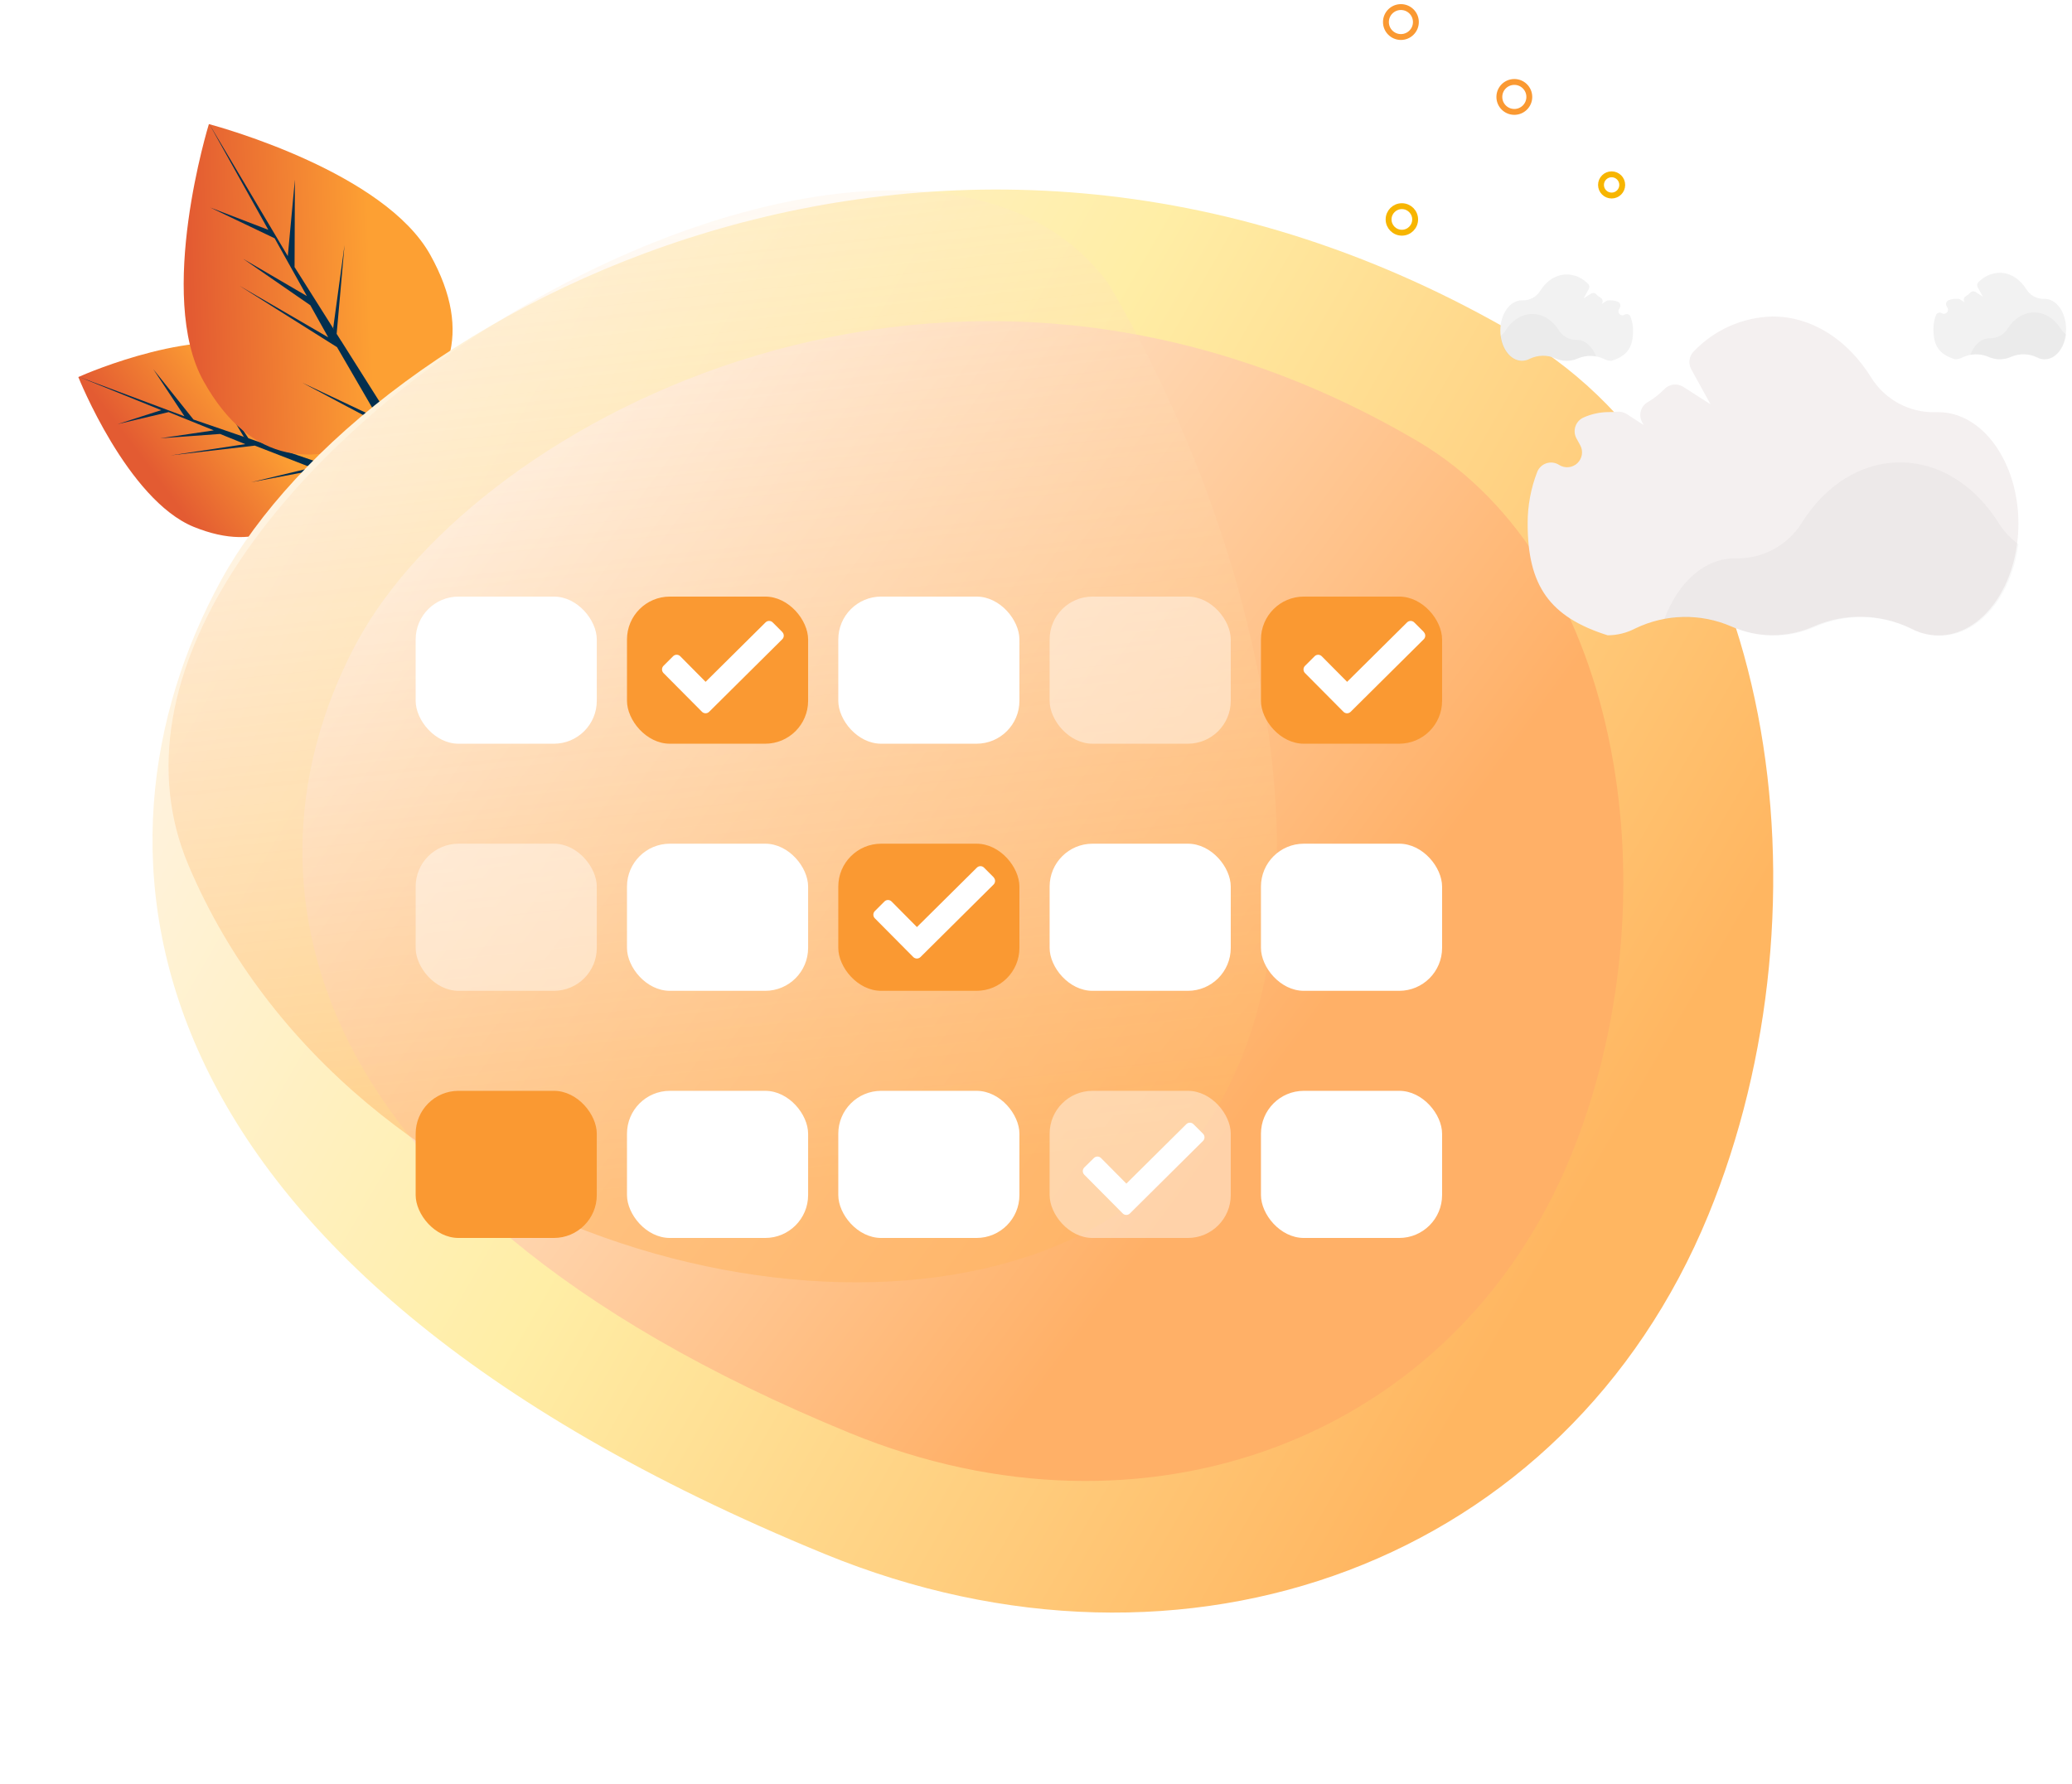 <svg height="304" viewBox="0 0 353 304" width="353" xmlns="http://www.w3.org/2000/svg" xmlns:xlink="http://www.w3.org/1999/xlink"><linearGradient id="a"><stop offset=".26" stop-color="#fda033"/><stop offset="1" stop-color="#e35b32"/></linearGradient><linearGradient id="b" x1="18.545%" x2="70.037%" xlink:href="#a" y1="23.875%" y2="66.599%"/><linearGradient id="c" x1="14.067%" x2="88.653%" xlink:href="#a" y1="41.882%" y2="55.523%"/><linearGradient id="d" x1="0%" x2="82.116%" y1="31.145%" y2="77.103%"><stop offset="0" stop-color="#fff4ee"/><stop offset=".476" stop-color="#ffeea6"/><stop offset="1" stop-color="#ffb661"/></linearGradient><linearGradient id="e" x1="0%" x2="63.854%" y1="31.145%" y2="77.099%"><stop offset="0" stop-color="#fff"/><stop offset="1" stop-color="#ffb067"/></linearGradient><filter id="f" height="151.6%" width="145.3%" x="-22.7%" y="-25.8%"><feGaussianBlur in="SourceGraphic" stdDeviation="17"/></filter><linearGradient id="g" x1="19.377%" x2="30.155%" y1="-17.758%" y2="89.055%"><stop offset="0" stop-color="#fff" stop-opacity="0"/><stop offset="1" stop-color="#ffb664"/></linearGradient><g fill="none" fill-rule="evenodd" transform="translate(8.5 1)"><g fill-rule="nonzero" transform="matrix(-.99 -.139 -.139 .99 72.806 26.532)"><path d="m39.161 68.386c-11.895 2.981-17.82-3.046-20.009-11.764-.049-.204-.098-.408-.143-.608-.093-.403-.174-.811-.245-1.225-1.417-8.008 1.413-15.219 12.471-17.996 11.434-2.858 29.56 8.134 30.9 8.984l.078.049s-11.168 19.564-23.051 22.561z" fill="url(#b)"/><path d="m20.683 55.596 9.89 3.896-10.813-3.675-.755.172c-.098-.408-.184-.849-.261-1.274l12.058-2.332.094-.029h.02l1.139-.221 7.448-8.343-6.603 8.167-.233.074 9.11-1.764 7.967-7.538-6.37 7.207 18.763-4.165h.061-.061l-14.7 3.675 7.048 3.402-8.343-3.246-8.048 2.013 8.865 2.613-10.009-2.156-4.492 1.123 12.352 3.675-14.002-3.651z" fill="#022f4f"/><path d="m40.982 43.554c-10.049 13.279-21.454 11.944-31.194 4.573-.225-.167-.449-.343-.67-.519-.445-.351-.874-.706-1.294-1.074-8.318-7.273-11.458-17.314-2.115-29.666 9.674-12.798 38.217-16.554 40.345-16.82h.123s4.867 30.222-5.194 43.505z" fill="url(#c)"/><path d="m10.548 45.755 13.786-4.296-14.582 5.308-.653.817c-.466-.368-.919-.743-1.36-1.127l10.784-12.736.069-.106h.029l1.021-1.201.776-15.174-.053 14.247-.184.282 8.146-9.625 2.017-14.766-.613 13.067 16.334-20.381.053-.065-.049.065-12.43 16.411 10.356-2.397-11.622 3.675-6.807 8.984 11.63-4.769-12.43 6.24-3.785 4.994 16.219-6.611-17.935 8.057z" fill="#022f4f"/></g><path d="m131.969 263.791c61.611 25.281 126.269 1.425 150.573-57.74 21.891-53.289 11.307-124.251-32.018-149.7-97.958-57.577-196.414-3.998-221.336 41.492-24.921 45.49-18.322 116.26 102.781 165.948z" fill="url(#d)" fill-rule="nonzero"/><path d="m136.33 243.213c50.214 20.604 102.911 1.162 122.72-47.059 17.842-43.432 9.215-101.267-26.096-122.008-79.838-46.926-160.081-3.258-180.393 33.817-20.311 37.075-14.933 94.754 83.768 135.25z" fill="url(#e)" fill-rule="nonzero" filter="url(#f)"/><path d="m23.625 146.471c27.425 64.715 116.006 87.093 158.21 59.376 42.204-27.718 30.35-104.439-1.558-158.612-38.298-51.666-184.077 34.522-156.652 99.237z" fill="url(#g)" opacity=".6"/><g fill-rule="nonzero"><g transform="matrix(-1 0 0 1 343.513 45.48)"><path d="m21.193 6.893c-.266.166-.61.132-.838-.083-.228-.215-.283-.556-.134-.832l.172-.31c.093-.171.11-.373.047-.557s-.2-.333-.378-.411c-.355-.159-.738-.247-1.127-.257h-.045c-.12.008-.24.008-.359 0-.158-.018-.318.018-.453.102l-.788.51.074-.131c.177-.319.073-.721-.237-.915-.293-.169-.56-.379-.792-.625-.225-.245-.592-.294-.874-.118l-1.266.817.894-1.633c.145-.267.1-.597-.11-.817-.946-1.008-2.256-1.597-3.638-1.633-1.846 0-3.487 1.098-4.549 2.809-.633 1.044-1.777 1.668-2.997 1.633h-.098c-2.042 0-3.675 2.311-3.675 5.145 0 2.834 1.633 5.157 3.675 5.157.447-.001.887-.11 1.282-.319 1.404-.682 3.037-.715 4.467-.09 1.209.539 2.589.539 3.798 0 1.419-.612 3.034-.58 4.426.09.395.208.835.318 1.282.319 2.695-.849 3.675-2.307 3.675-5.157.005-.816-.146-1.625-.445-2.385-.078-.183-.233-.323-.423-.383-.19-.06-.397-.033-.565.072z" fill="#f2f2f2"/><path d="m16.334 14.006c-1.064-.2-2.164-.081-3.161.343-1.207.539-2.586.539-3.794 0-1.433-.631-3.072-.6-4.48.086-.394.212-.835.322-1.282.323-1.797 0-3.304-1.821-3.618-4.226.361-.261.668-.588.907-.964 1.062-1.711 2.707-2.809 4.553-2.809s3.467 1.086 4.529 2.777c.648 1.034 1.789 1.654 3.01 1.633h.069c1.421-.004 2.658 1.152 3.267 2.838z" fill="#000" opacity=".03"/><path d="m75.234 7.146c.265.17.613.138.842-.079.229-.217.281-.561.126-.836l-.172-.31c-.093-.171-.11-.373-.047-.557.063-.184.2-.333.378-.411.356-.156.739-.241 1.127-.249h.045c.12.006.24.006.359 0 .16-.019.321.017.457.102l.784.51-.074-.131c-.176-.32-.07-.723.241-.915.287-.165.549-.368.78-.604.223-.244.589-.294.87-.118l1.266.817-.89-1.633c-.147-.266-.104-.597.106-.817.946-1.008 2.256-1.597 3.638-1.633 1.85 0 3.491 1.098 4.553 2.809.64 1.037 1.788 1.65 3.005 1.605h.102c2.042 0 3.675 2.311 3.675 5.145 0 2.834-1.633 5.157-3.675 5.157-.448-0-.89-.11-1.286-.319-1.405-.683-3.039-.713-4.467-.082-1.209.539-2.589.539-3.798 0-1.419-.612-3.034-.58-4.426.09-.397.209-.838.318-1.286.319-2.695-.849-3.675-2.307-3.675-5.157-.001-.816.15-1.624.445-2.385.077-.186.233-.329.424-.39.192-.061.401-.035.572.071z" fill="#f2f2f2"/><path d="m80.081 14.276c1.064-.201 2.164-.081 3.161.343 1.209.539 2.589.539 3.798 0 1.429-.63 3.063-.599 4.467.086.396.212.837.323 1.286.323 1.813 0 3.316-1.821 3.63-4.226-.359-.262-.667-.589-.907-.964-1.058-1.711-2.703-2.809-4.549-2.809s-3.471 1.086-4.529 2.777c-.648 1.033-1.79 1.653-3.01 1.633h-.049c-1.446-.004-2.683 1.172-3.299 2.838z" fill="#000" opacity=".03"/><path d="m86.386 32.749c-.979.62-2.254.499-3.099-.295-.845-.794-1.045-2.059-.487-3.074l.637-1.152c.343-.631.405-1.376.172-2.056-.233-.679-.74-1.23-1.397-1.517-1.309-.58-2.721-.891-4.153-.915h-.167c-.446.005-.891-.013-1.335-.053-.585-.064-1.175.071-1.674.384l-2.899 1.878.265-.486c.651-1.179.265-2.661-.878-3.373-1.058-.608-2.027-1.359-2.879-2.234-.834-.893-2.182-1.075-3.222-.433l-4.671 2.985 3.291-5.978c.532-.983.367-2.197-.408-3.001-3.507-3.697-8.34-5.848-13.435-5.978-6.823 0-12.887 4.059-16.803 10.376-2.371 3.828-6.611 6.092-11.111 5.933h-.368c-7.522 0-13.622 8.534-13.622 18.988 0 10.454 6.101 19.049 13.622 19.049 1.667-.005 3.307-.419 4.778-1.205 5.182-2.52 11.209-2.638 16.485-.323 4.462 1.985 9.556 1.985 14.019 0 5.234-2.265 11.193-2.148 16.334.323 1.462.773 3.091 1.18 4.745 1.184 9.947-3.132 13.627-8.522 13.627-19.049.01-3.011-.544-5.997-1.634-8.804-.284-.702-.867-1.24-1.589-1.468-.722-.228-1.508-.12-2.143.292z" fill="#f4f0f0"/><path d="m68.48 59.075c-3.929-.743-7.99-.301-11.666 1.27-4.461 1.984-9.554 1.984-14.014 0-5.28-2.316-11.31-2.2-16.497.319-1.463.775-3.093 1.183-4.749 1.188-6.693 0-12.25-6.73-13.41-15.607 1.331-.964 2.466-2.172 3.344-3.561 3.916-6.317 9.996-10.364 16.808-10.364s12.806 4.002 16.722 10.245c2.379 3.84 6.594 6.154 11.111 6.101h.176c5.329-.086 9.898 4.19 12.177 10.409z" fill="#000" opacity=".03"/></g><rect fill="#fff" height="25.072" rx="7.31" width="30.859" x="62.314" y="100.661"/><rect fill="#fa9932" height="25.072" rx="7.31" width="30.859" x="98.317" y="100.661"/><rect fill="#fff" height="25.072" rx="7.31" width="30.859" x="134.317" y="100.661"/><rect fill="#fff" height="25.072" opacity=".43" rx="7.31" width="30.859" x="170.321" y="100.661"/><rect fill="#fa9932" height="25.072" rx="7.31" width="30.859" x="206.325" y="100.661"/><rect fill="#fff" height="25.072" opacity=".43" rx="7.31" width="30.859" x="62.314" y="142.77"/><rect fill="#fff" height="25.072" rx="7.31" width="30.859" x="98.317" y="142.77"/><rect fill="#fa9932" height="25.072" rx="7.31" width="30.859" x="134.317" y="142.77"/><rect fill="#fff" height="25.072" rx="7.31" width="30.859" x="170.321" y="142.77"/><rect fill="#fff" height="25.072" rx="7.31" width="30.859" x="206.325" y="142.77"/><rect fill="#fa9932" height="25.072" rx="7.31" width="30.859" x="62.314" y="184.883"/><rect fill="#fff" height="25.072" rx="7.31" width="30.859" x="98.317" y="184.883"/><rect fill="#fff" height="25.072" rx="7.31" width="30.859" x="134.317" y="184.883"/><rect fill="#fff" height="25.072" opacity=".43" rx="7.31" width="30.859" x="170.321" y="184.883"/><rect fill="#fff" height="25.072" rx="7.31" width="30.859" x="206.325" y="184.883"/><path d="m124.778 106.697-1.633-1.633c-.162-.163-.383-.254-.613-.254s-.45.091-.613.254l-10.209 10.123-4.316-4.357c-.161-.165-.382-.257-.613-.257s-.451.093-.613.257l-1.633 1.633c-.332.341-.332.884 0 1.225l6.558 6.603c.162.163.383.254.613.254s.45-.091.613-.254l12.455-12.361c.163-.162.254-.383.254-.613s-.091-.45-.254-.613z" fill="#fff"/><path d="m234.072 106.697-1.633-1.633c-.162-.163-.383-.254-.613-.254s-.45.091-.613.254l-10.209 10.123-4.32-4.353c-.161-.165-.382-.257-.613-.257s-.451.093-.613.257l-1.633 1.633c-.336.339-.336.886 0 1.225l6.554 6.603c.162.163.383.254.613.254s.45-.091.613-.254l12.455-12.361c.163-.162.254-.383.254-.613s-.091-.45-.254-.613z" fill="#fff"/><path d="m160.782 148.487-1.633-1.633c-.161-.165-.382-.257-.613-.257s-.451.093-.613.257l-10.209 10.123-4.316-4.353c-.161-.166-.382-.259-.613-.259s-.452.093-.613.259l-1.633 1.633c-.334.34-.334.885 0 1.225l6.554 6.607c.341.332.884.332 1.225 0l12.455-12.361c.163-.162.254-.383.254-.613 0-.23-.091-.45-.254-.613z" fill="#fff"/><path d="m196.463 192.204-1.633-1.633c-.161-.165-.382-.257-.613-.257s-.451.093-.613.257l-10.209 10.123-4.316-4.353c-.161-.166-.382-.259-.613-.259s-.452.093-.613.259l-1.633 1.609c-.332.341-.332.884 0 1.225l6.554 6.603c.339.336.886.336 1.225 0l12.455-12.361c.333-.334.336-.874.008-1.213z" fill="#fff"/></g><circle cx="230.168" cy="2.756" r="2.552" stroke="#fa9932"/><circle cx="249.491" cy="15.517" r="2.552" stroke="#fa9932"/><circle cx="237.343" cy="9.931" fill="#fff" fill-rule="nonzero" r="2.034"/><circle cx="230.332" cy="36.392" r="2.262" stroke="#f7b500"/><circle cx="266.066" cy="30.512" r="1.809" stroke="#f7b500"/><path d="m245.146 30.851h-1.131v-1.131c-.025-.294-.271-.52-.566-.52-.295 0-.541.226-.566.52v1.131h-1.143c-.214-.018-.419.085-.531.268-.112.182-.112.413 0 .595.112.182.318.286.531.268h1.131v1.131c.025.294.271.52.566.52.295 0 .541-.226.566-.52v-1.131h1.131c.294-.025.519-.271.519-.566s-.226-.541-.519-.566z" fill="#fff" fill-rule="nonzero"/><path d="m215.288 14.566h-1.127v-1.131c-.025-.294-.271-.52-.566-.52-.295 0-.541.226-.566.52v1.131h-1.131c-.214-.018-.419.085-.531.268-.112.182-.112.413 0 .595.112.182.318.286.531.268h1.131v1.131c.025.294.271.52.566.52.295 0 .541-.226.566-.52v-1.131h1.127c.214.018.419-.085.531-.268.112-.182.112-.413 0-.595-.112-.182-.318-.286-.531-.268z" fill="#fff" fill-rule="nonzero"/><path d="m263.791 3.822h-1.797v-1.809c-.032-.476-.427-.846-.904-.846s-.872.37-.904.846v1.809h-1.809c-.338-.023-.66.145-.836.434-.176.289-.176.652 0 .941.176.289.498.456.836.434h1.809v1.809c-.023.338.145.66.434.836s.652.176.941 0 .456-.498.434-.836v-1.809h1.797c.338.023.66-.145.836-.434.176-.289.176-.652 0-.941-.176-.289-.498-.456-.836-.434z" fill="#fff" fill-rule="nonzero"/></g></svg>